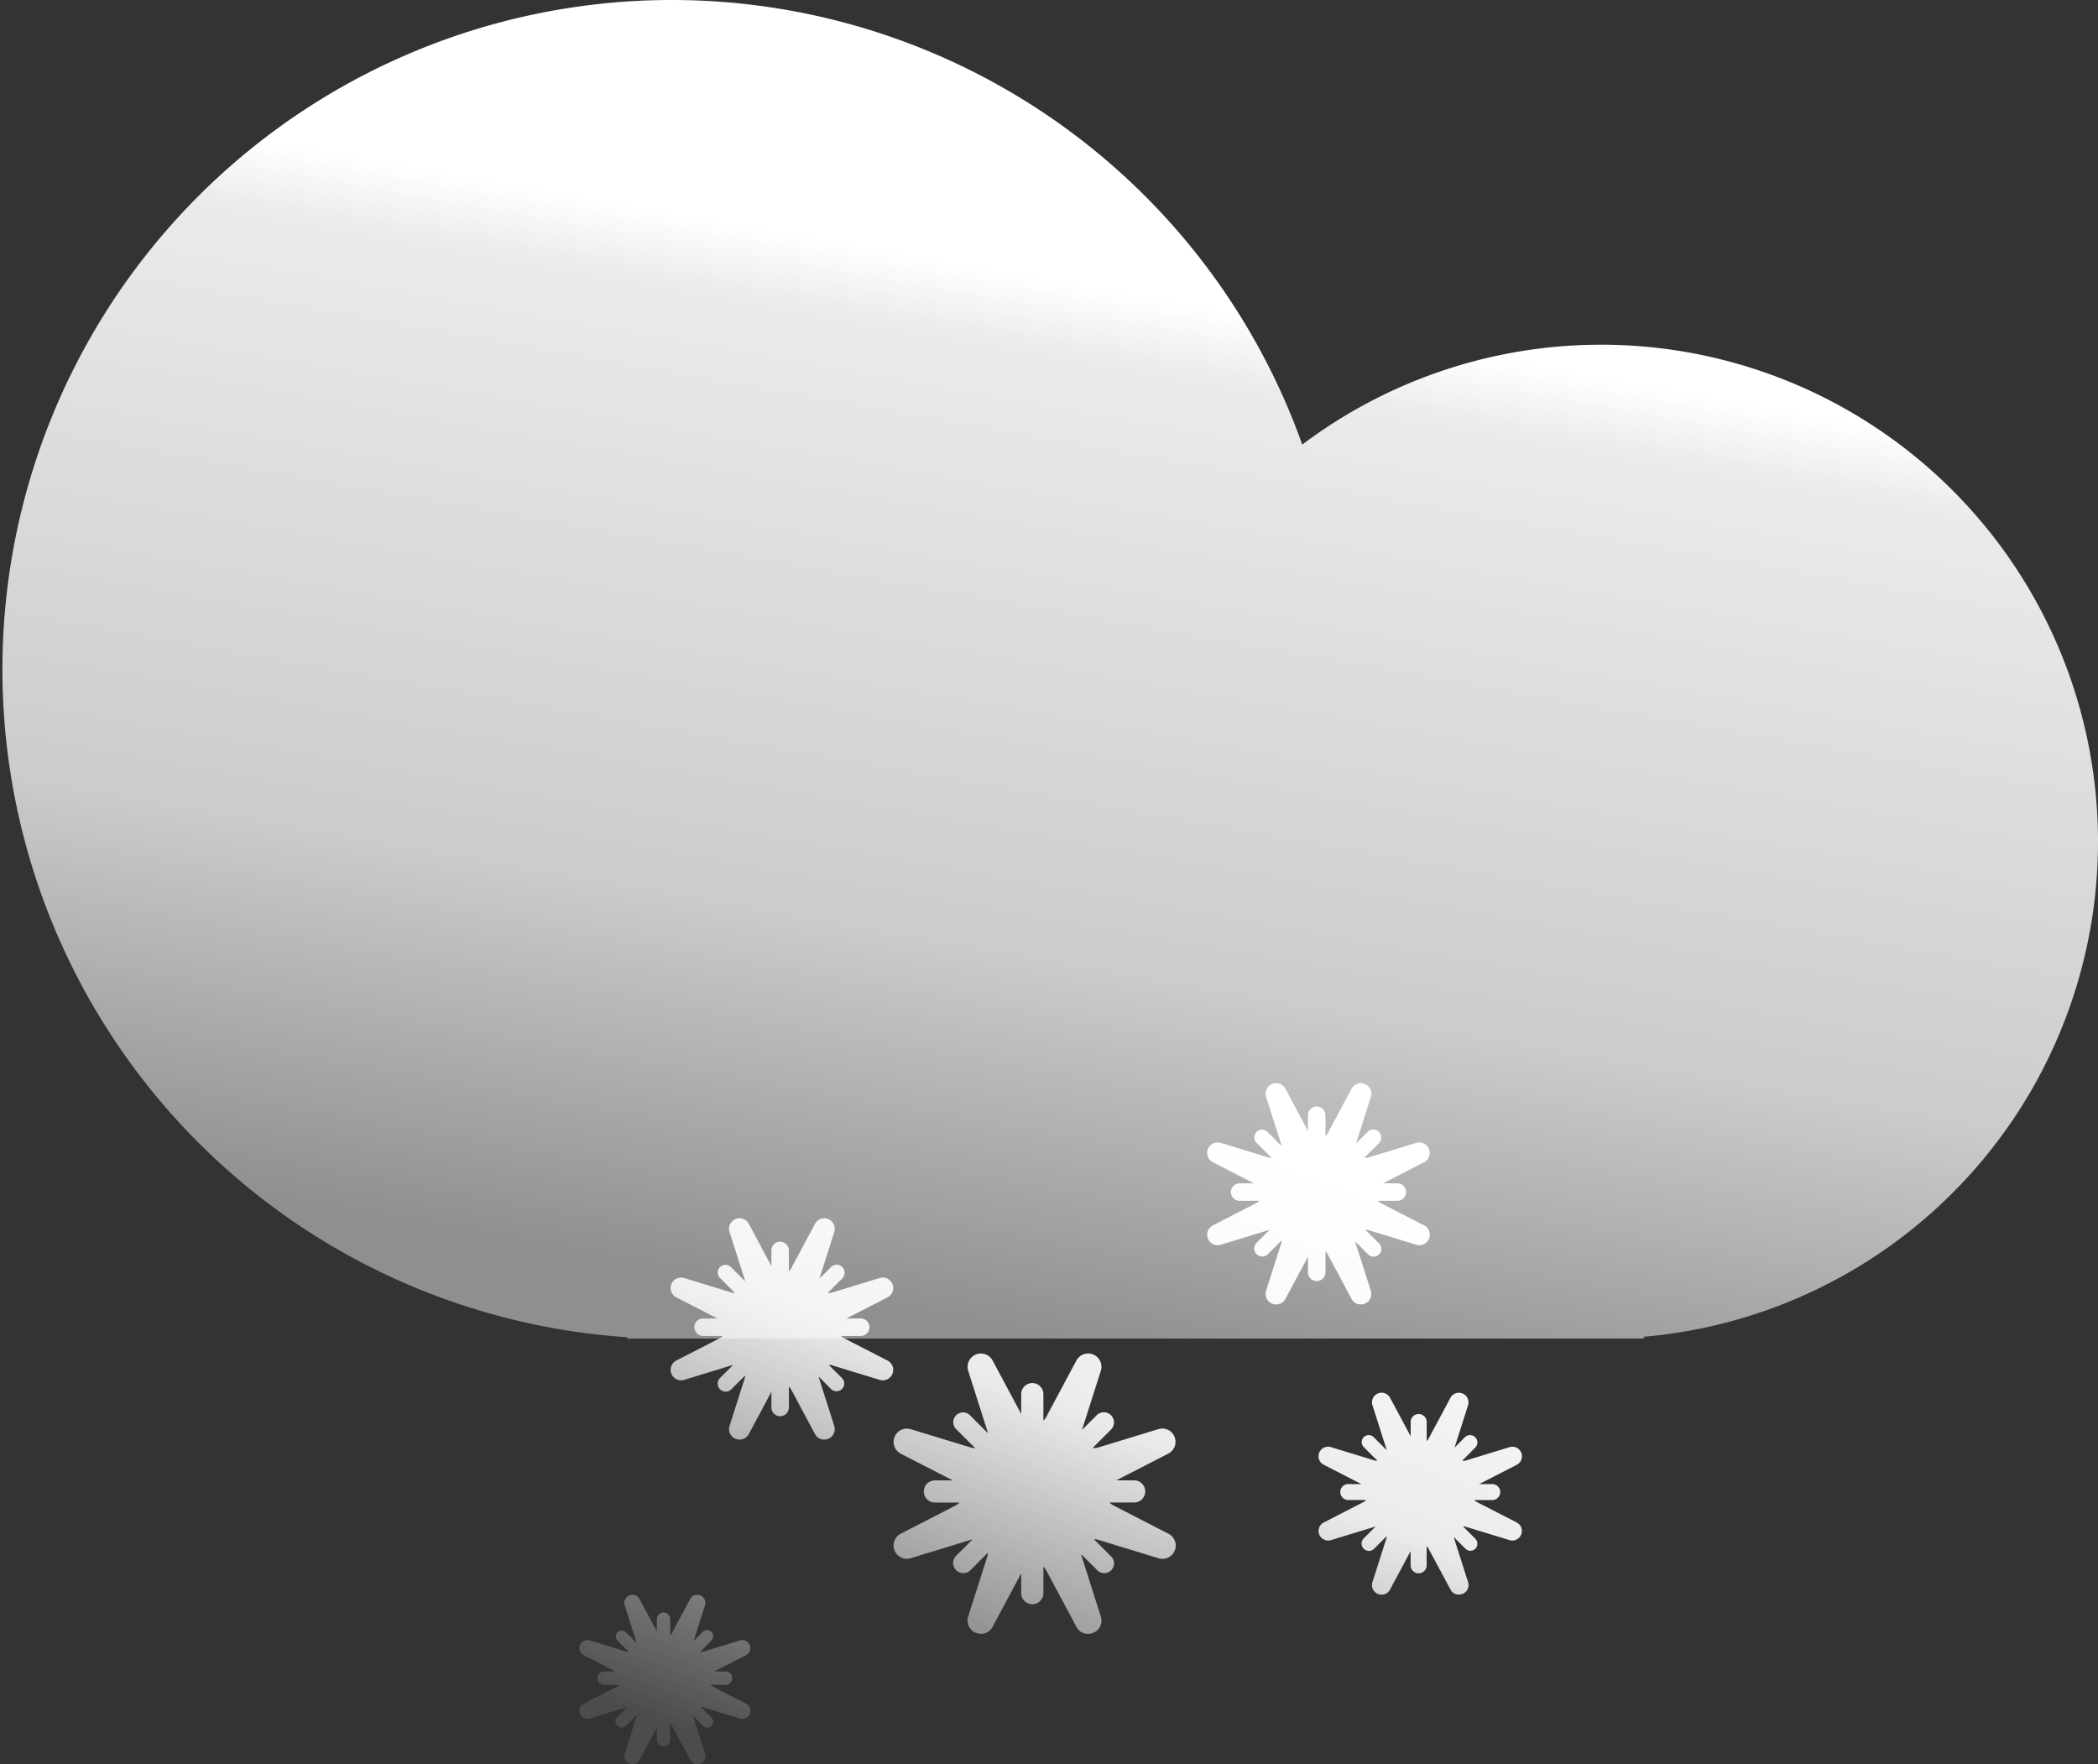 <svg xmlns="http://www.w3.org/2000/svg" xmlns:xlink="http://www.w3.org/1999/xlink" width="326" height="274.155" viewBox="0 0 326 274.155">
  <rect x="0" y="0" width="326" height="274.155" fill="#333333" stroke="none"/>
  <defs>
    <linearGradient id="linear-gradient" x1="0.774" y1="0.11" x2="0.288" y2="1.042" gradientUnits="objectBoundingBox">
      <stop offset="0" stop-color="#fff"/>
      <stop offset="0.421" stop-color="#fff" stop-opacity="0.902"/>
      <stop offset="1" stop-color="#fff" stop-opacity="0.122"/>
    </linearGradient>
    <linearGradient id="linear-gradient-2" x1="0.705" y1="0.267" x2="0.5" y2="1" gradientUnits="objectBoundingBox">
      <stop offset="0" stop-color="#fff"/>
      <stop offset="0.067" stop-color="#fff" stop-opacity="0.902"/>
      <stop offset="0.639" stop-color="#fff" stop-opacity="0.749"/>
      <stop offset="1" stop-color="#fff" stop-opacity="0.451"/>
    </linearGradient>
  </defs>
  <g id="weather-condition-img-snowing" transform="translate(-1115 -393)">
    <path id="Union_13" data-name="Union 13" d="M7.061,104.208l1.8-5.637a1.262,1.262,0,0,0,.06-.365L7.271,99.851A.955.955,0,0,1,5.919,98.5L7.465,96.96a1.294,1.294,0,0,0-.17.041L1.631,98.728a1.249,1.249,0,0,1-.943-2.3l5.188-2.66a1.26,1.26,0,0,0,.364-.277H3.891a1.04,1.04,0,0,1,0-2.081H5.605L.688,88.886a1.249,1.249,0,0,1,.943-2.3l5.664,1.729a1.274,1.274,0,0,0,.416.056L5.922,86.582a.921.921,0,0,1,1.3-1.3l1.685,1.68a1.253,1.253,0,0,0-.05-.222L7.061,81.1a1.255,1.255,0,0,1,2.3-.965l2.692,5.02V83.3a1.046,1.046,0,1,1,2.092,0v2.48a1.255,1.255,0,0,0,.271-.346l2.839-5.3a1.255,1.255,0,0,1,2.3.965L17.79,86.657l1.382-1.378a.955.955,0,1,1,1.352,1.348l-1.733,1.729a1.277,1.277,0,0,0,.538-.046l5.664-1.729a1.25,1.25,0,0,1,.944,2.3l-4.919,2.521h1.715a1.04,1.04,0,0,1,0,2.081H20.385a1.272,1.272,0,0,0,.364.277l5.189,2.66a1.249,1.249,0,0,1-.944,2.3L19.329,97a1.273,1.273,0,0,0-.416-.057l1.607,1.6a.921.921,0,1,1-1.3,1.3l-1.5-1.5a1.281,1.281,0,0,0,.05.223l1.8,5.637a1.245,1.245,0,0,1-1.227,1.633,1.2,1.2,0,0,1-1.077-.668l-2.839-5.3a1.259,1.259,0,0,0-.271-.346v2.482a1.046,1.046,0,1,1-2.092,0v-1.86l-2.692,5.021a1.2,1.2,0,0,1-1.076.668A1.246,1.246,0,0,1,7.061,104.208ZM60.446,82.863l2.965-9.311a2.114,2.114,0,0,0,.1-.6l-2.717,2.717a1.575,1.575,0,0,1-2.228-2.228l2.547-2.548a2.345,2.345,0,0,0-.281.067L51.5,73.812a2.063,2.063,0,0,1-1.555-3.8l8.55-4.394a2.081,2.081,0,0,0,.6-.458H55.226a1.719,1.719,0,0,1,0-3.437h2.821l-8.1-4.164a2.063,2.063,0,0,1,1.555-3.8L60.832,56.6a2.1,2.1,0,0,0,.685.093L58.569,53.75A1.519,1.519,0,0,1,60.717,51.6l2.777,2.776a2.128,2.128,0,0,0-.083-.367L60.446,44.7a2.069,2.069,0,0,1,3.8-1.594L68.68,51.4V48.321a1.724,1.724,0,1,1,3.448,0v4.1a2.089,2.089,0,0,0,.446-.572L77.253,43.1a2.069,2.069,0,0,1,3.8,1.594L78.13,53.874,80.406,51.6a1.575,1.575,0,0,1,2.228,2.228L79.779,56.68a2.084,2.084,0,0,0,.887-.076L90,53.751a2.062,2.062,0,0,1,1.554,3.8l-8.1,4.164h2.82a1.719,1.719,0,0,1,0,3.437H82.406a2.085,2.085,0,0,0,.6.458l8.549,4.394A2.063,2.063,0,0,1,90,73.812l-9.334-2.855a2.115,2.115,0,0,0-.687-.093l2.651,2.65a1.519,1.519,0,1,1-2.148,2.147L78,73.184a2.11,2.11,0,0,0,.083.367l2.965,9.311a2.057,2.057,0,0,1-2.022,2.7,1.97,1.97,0,0,1-1.776-1.1L72.574,75.71a2.076,2.076,0,0,0-.446-.572v4.1a1.724,1.724,0,1,1-3.448,0V76.164l-4.436,8.293a1.97,1.97,0,0,1-1.775,1.1A2.057,2.057,0,0,1,60.446,82.863Zm62.814-5.339,2.137-6.707a1.48,1.48,0,0,0,.072-.424l-1.951,1.95a1.139,1.139,0,0,1-1.611-1.611l1.832-1.831a1.5,1.5,0,0,0-.2.047L116.811,71a1.486,1.486,0,0,1-1.121-2.74l6.162-3.164a1.484,1.484,0,0,0,.432-.33H119.5a1.237,1.237,0,1,1,0-2.475h2.035l-5.842-3a1.485,1.485,0,0,1,1.12-2.74l6.728,2.057a1.528,1.528,0,0,0,.5.067l-2.132-2.132a1.09,1.09,0,0,1,1.542-1.541l2.005,2.005a1.531,1.531,0,0,0-.06-.268l-2.137-6.707A1.491,1.491,0,0,1,126,48.889l3.2,5.972V52.646a1.243,1.243,0,1,1,2.486,0V55.6a1.486,1.486,0,0,0,.321-.411l3.372-6.3a1.491,1.491,0,0,1,2.738,1.147l-2.1,6.594L137.638,55a1.139,1.139,0,0,1,1.61,1.611L137.2,58.667a1.5,1.5,0,0,0,.638-.055l6.727-2.057a1.486,1.486,0,0,1,1.121,2.74l-5.841,3h2.034a1.237,1.237,0,1,1,0,2.475h-2.787a1.5,1.5,0,0,0,.432.33l6.162,3.164A1.486,1.486,0,0,1,144.56,71l-6.727-2.056a1.525,1.525,0,0,0-.5-.067l1.917,1.917a1.09,1.09,0,0,1-1.542,1.542l-1.789-1.789a1.584,1.584,0,0,0,.059.265l2.137,6.707a1.482,1.482,0,0,1-1.458,1.943,1.42,1.42,0,0,1-1.28-.8L132,72.372a1.482,1.482,0,0,0-.321-.41v2.953a1.243,1.243,0,1,1-2.486,0V72.7L126,78.672a1.421,1.421,0,0,1-1.28.8A1.482,1.482,0,0,1,123.26,77.524ZM36.63,54.5l-3.693-6.9a1.615,1.615,0,0,0-.352-.45v3.236a1.36,1.36,0,1,1-2.721,0V47.959l-3.5,6.543a1.632,1.632,0,0,1-3-1.257l2.34-7.348a1.647,1.647,0,0,0,.079-.475l-2.145,2.144a1.243,1.243,0,1,1-1.758-1.759l2.011-2.01a1.683,1.683,0,0,0-.222.051L16.306,46.1a1.628,1.628,0,0,1-1.228-3l6.747-3.467a1.632,1.632,0,0,0,.473-.362H19.248a1.356,1.356,0,1,1,0-2.712h2.226l-6.4-3.286a1.628,1.628,0,0,1,1.228-3l7.366,2.253a1.654,1.654,0,0,0,.541.074l-2.326-2.326a1.2,1.2,0,1,1,1.695-1.7l2.191,2.191a1.644,1.644,0,0,0-.066-.291l-2.34-7.348a1.632,1.632,0,0,1,3-1.258l3.5,6.545V25.988a1.36,1.36,0,1,1,2.721,0v3.237a1.607,1.607,0,0,0,.352-.451l3.693-6.9a1.632,1.632,0,0,1,3,1.258l-2.3,7.24,1.795-1.8a1.243,1.243,0,1,1,1.758,1.758l-2.253,2.254a1.635,1.635,0,0,0,.7-.06l7.365-2.253a1.628,1.628,0,0,1,1.228,3L41.521,36.56h2.225a1.356,1.356,0,0,1,0,2.712H40.7a1.64,1.64,0,0,0,.472.362L47.915,43.1a1.627,1.627,0,0,1-1.227,3l-7.366-2.253a1.651,1.651,0,0,0-.541-.072l2.091,2.091a1.2,1.2,0,0,1-1.695,1.695l-1.955-1.955a1.7,1.7,0,0,0,.065.29l2.339,7.348a1.622,1.622,0,0,1-1.595,2.129A1.556,1.556,0,0,1,36.63,54.5Zm83.376-21-3.693-6.9a1.65,1.65,0,0,0-.352-.451v3.237a1.36,1.36,0,1,1-2.721,0V26.959l-3.5,6.544a1.632,1.632,0,0,1-3-1.257l2.34-7.348a1.62,1.62,0,0,0,.078-.475l-2.144,2.144a1.243,1.243,0,0,1-1.758-1.759L107.27,22.8a1.844,1.844,0,0,0-.222.052L99.682,25.1a1.628,1.628,0,0,1-1.228-3l6.747-3.467a1.64,1.64,0,0,0,.472-.362h-3.05a1.356,1.356,0,1,1,0-2.712h2.226l-6.4-3.286a1.628,1.628,0,0,1,1.228-3l7.366,2.253a1.629,1.629,0,0,0,.541.073l-2.326-2.326a1.2,1.2,0,0,1,1.695-1.7l2.191,2.191a1.631,1.631,0,0,0-.065-.29l-2.34-7.348a1.632,1.632,0,0,1,3-1.258l3.5,6.545V4.988a1.36,1.36,0,1,1,2.721,0V8.225a1.65,1.65,0,0,0,.352-.451l3.693-6.9a1.632,1.632,0,0,1,3,1.258l-2.3,7.24,1.8-1.8a1.243,1.243,0,1,1,1.758,1.758L122,11.585a1.638,1.638,0,0,0,.7-.06l7.365-2.253a1.628,1.628,0,0,1,1.228,3L124.9,15.56h2.226a1.356,1.356,0,0,1,0,2.712h-3.05a1.64,1.64,0,0,0,.472.362l6.746,3.467a1.627,1.627,0,0,1-1.227,3L122.7,22.849a1.683,1.683,0,0,0-.542-.073l2.092,2.092a1.2,1.2,0,1,1-1.695,1.695L120.6,24.608a1.714,1.714,0,0,0,.065.29L123,32.245a1.623,1.623,0,0,1-1.6,2.129A1.556,1.556,0,0,1,120.006,33.5Z" transform="translate(1205 561.313)" fill="url(#linear-gradient)"/>
    <path id="export" d="M97.463,208v-.213A104.009,104.009,0,1,1,202.353,69.081a77.218,77.218,0,1,1,53.07,138.631V208Z" transform="translate(1115 393)" fill="url(#linear-gradient-2)"/>
  </g>
</svg>
